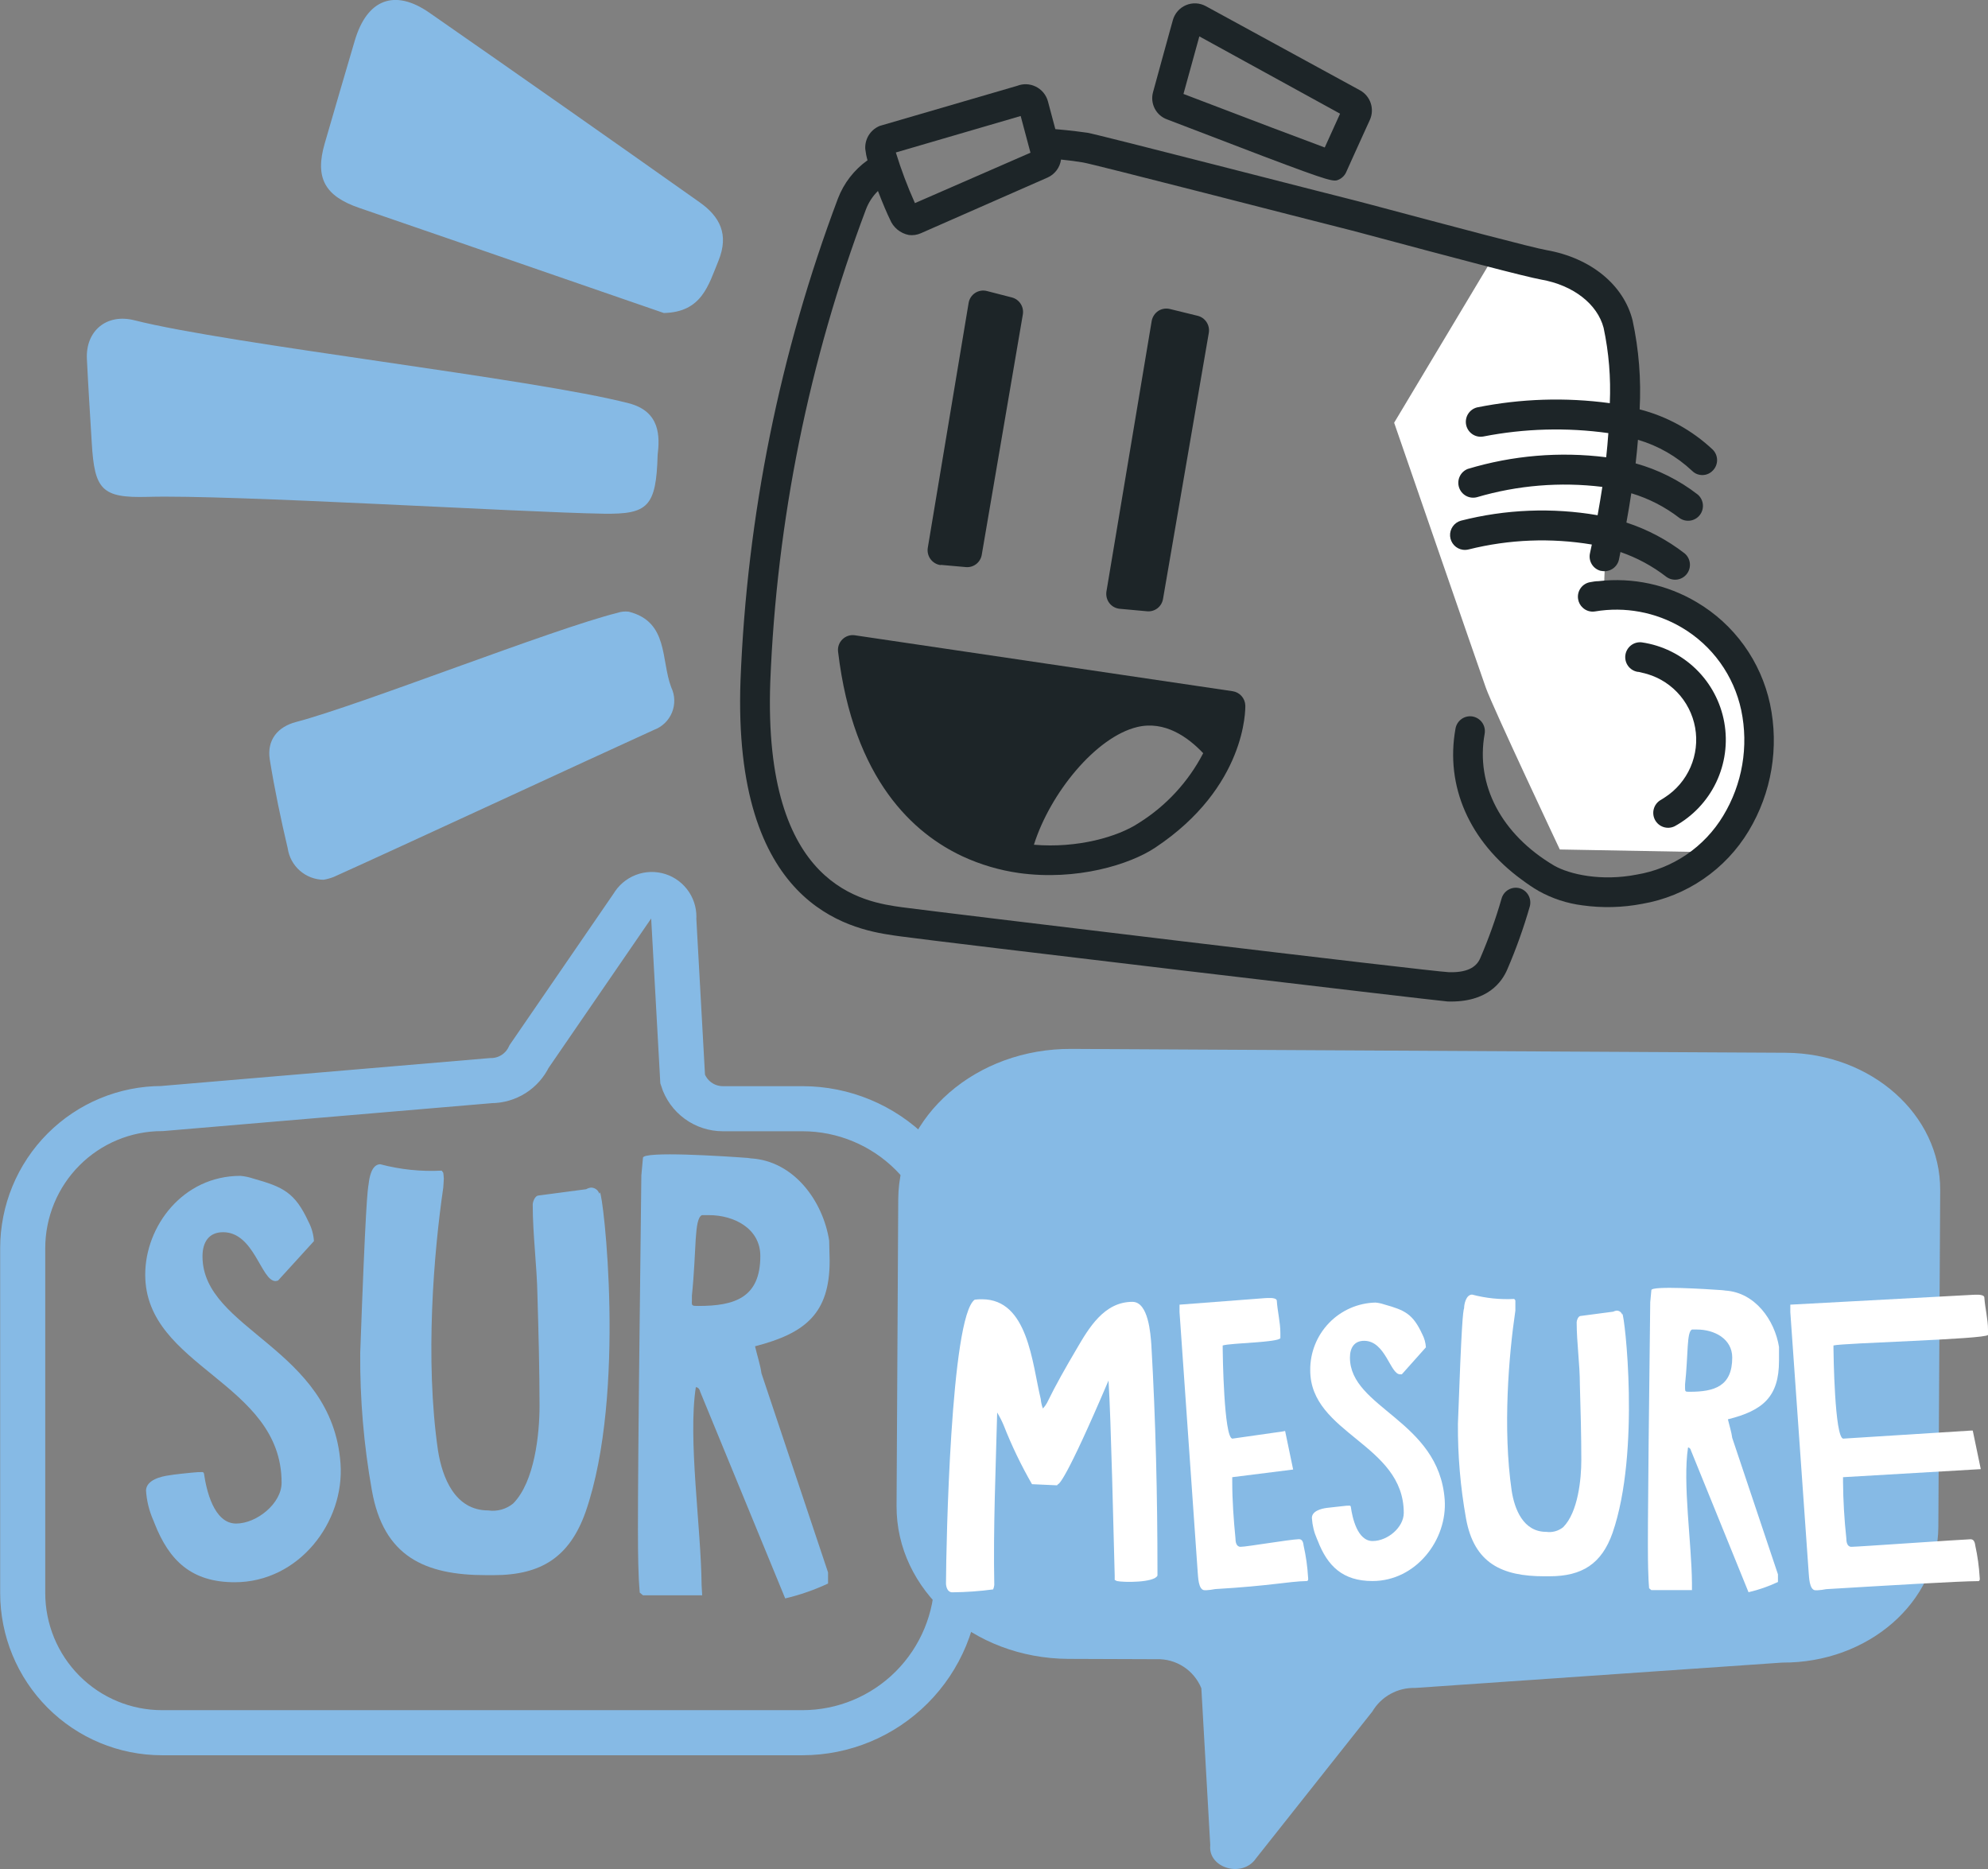 <svg width="250" height="235" viewBox="0 0 250 235" fill="none" xmlns="http://www.w3.org/2000/svg">
<rect x="0" y="0" width="250" height="235" fill="#808080" stroke="none"/>
<g clip-path="url(#clip0_124:2355)">
<path d="M21.339 185.492C21.53 185.431 24.002 185.158 24.93 185.097H25.193C25.395 185.097 25.596 185.026 25.657 185.299C25.929 187.233 26.858 191.565 29.692 191.565C32.285 191.565 35.413 189.034 35.413 186.433C35.413 173.75 18.262 171.948 18.262 160.267C18.262 154.193 22.983 147.847 30.237 147.847C30.78 147.896 31.315 148.008 31.831 148.181C35.625 149.254 37.088 149.922 38.813 153.657C39.2 154.401 39.427 155.218 39.479 156.056L34.969 161.006C34.865 161.043 34.757 161.067 34.646 161.077C32.84 161.077 31.983 154.932 28.058 154.932C26.252 154.932 25.465 156.198 25.465 157.969C25.465 167.241 41.759 169.448 42.819 183.994C43.363 191.403 37.572 198.944 29.521 198.944C24.063 198.944 21.268 196.211 19.432 191.535L19.301 191.201C18.764 190.002 18.446 188.716 18.362 187.405C18.403 186.099 20.209 185.633 21.339 185.492Z" fill="#86BAE5"/>
<path d="M46.36 148.859C46.431 148.191 46.693 146.389 47.823 146.389C50.342 147.056 52.949 147.326 55.551 147.189L55.743 147.462C55.743 147.462 55.813 147.988 55.813 148.191C55.813 148.393 55.743 149.203 55.743 149.325C54.552 157.473 53.422 170.956 55.077 182.364C55.612 185.775 57.206 189.915 61.403 189.915C61.956 189.995 62.519 189.959 63.058 189.809C63.596 189.659 64.098 189.399 64.53 189.045C67.254 186.301 67.85 180.228 67.85 176.766C67.85 172.292 67.719 167.413 67.588 162.939C67.517 159.072 66.992 155.266 66.992 151.46C66.992 151.126 67.255 150.398 67.658 150.327L73.712 149.527C73.895 149.422 74.097 149.353 74.307 149.325C74.548 149.32 74.784 149.396 74.978 149.541C75.171 149.686 75.311 149.891 75.376 150.124C75.372 150.055 75.394 149.986 75.437 149.932C75.841 149.932 78.827 175.157 73.641 190.107C71.623 195.786 68.052 198.053 62.069 198.053H61.13C53.422 198.053 48.226 195.715 46.763 187.374C45.745 181.679 45.255 175.902 45.3 170.116C45.966 151.521 46.229 149.517 46.36 148.859Z" fill="#86BAE5"/>
<path d="M88.038 174.954C88.038 174.813 87.837 174.418 87.504 174.418C86.495 180.957 88.159 191.97 88.23 199.309C88.23 199.511 88.301 200.382 88.301 200.584H80.855L80.451 200.25C80.451 200.179 80.31 198.58 80.31 197.912C80.189 194.774 80.118 191.707 80.653 147.786L80.855 145.579C80.855 144.709 91.095 145.377 93.819 145.579C94.092 145.579 94.284 145.65 94.425 145.65C99.873 145.974 103.505 151.056 104.272 155.995C104.272 156.39 104.332 158.131 104.332 158.526C104.332 165.136 101.306 167.636 94.949 169.276C95.212 170.409 95.615 171.614 95.757 172.677L104.131 197.709V199.106C102.403 199.914 100.598 200.541 98.743 200.979L88.038 174.954ZM87.837 164.204C92.356 164.204 95.615 163.192 95.615 157.929C95.615 154.457 92.296 152.786 89.168 152.786H88.27C87.261 153.252 87.605 157.19 87.009 162.909V163.577C86.969 164.204 87.04 164.204 87.837 164.204V164.204Z" fill="#86BAE5"/>
<path d="M100.922 217.863H20.37C15.725 217.863 11.27 216.012 7.985 212.716C4.7 209.421 2.855 204.951 2.855 200.291V156.957C2.855 152.296 4.7 147.827 7.985 144.531C11.27 141.236 15.725 139.384 20.37 139.384L61.736 135.872C62.741 135.874 63.725 135.59 64.576 135.052C65.426 134.514 66.106 133.746 66.538 132.835L79.563 113.866C79.88 113.315 80.375 112.889 80.966 112.659C81.558 112.43 82.21 112.41 82.814 112.604C83.418 112.798 83.937 113.194 84.286 113.726C84.634 114.258 84.791 114.893 84.729 115.526L85.849 135.7C86.189 136.775 86.861 137.713 87.768 138.379C88.675 139.045 89.77 139.404 90.893 139.405H100.912C106.071 139.405 111.019 141.461 114.667 145.121C118.315 148.781 120.364 153.745 120.364 158.921V198.398C120.351 203.563 118.297 208.512 114.652 212.161C111.008 215.81 106.071 217.86 100.922 217.863V217.863Z" stroke="#86BAE5" stroke-width="5.669" stroke-miterlimit="10"/>
<path d="M187.407 32.968L198.152 35.054L203.075 39.305L201.673 74.733L208.19 75.614L217.916 81.09C217.916 81.09 221.004 88.257 221.266 88.692C221.61 90.597 221.852 92.52 221.992 94.451L222.063 98.753C222.063 98.753 218.683 104.027 218.512 104.442C217.499 105.432 216.409 106.339 215.253 107.155L196.154 106.811C196.154 106.811 187.729 88.945 186.852 86.475C185.974 84.005 175.32 53.152 175.32 53.152L187.407 32.968Z" fill="white"/>
<path d="M191.089 111.68C190.617 111.556 190.115 111.623 189.692 111.867C189.269 112.112 188.959 112.513 188.829 112.985C188.097 115.53 187.204 118.025 186.156 120.456C185.631 121.721 184.329 122.308 182.18 122.237C180.031 122.166 117.479 114.615 113.957 114.139L113.473 114.079C108.671 113.411 95.938 111.67 96.866 85.736C97.669 65.417 101.73 45.361 108.893 26.338C109.225 25.462 109.741 24.668 110.406 24.01C110.991 25.539 111.596 26.946 111.909 27.573C112.109 28.076 112.432 28.52 112.848 28.865C113.264 29.21 113.76 29.445 114.29 29.547C114.798 29.614 115.314 29.54 115.784 29.334L131.724 22.33C132.178 22.129 132.572 21.815 132.871 21.419C133.169 21.022 133.362 20.555 133.43 20.062C134.438 20.164 135.346 20.285 136.194 20.427C137.364 20.599 164.444 27.593 169.902 28.96L171.627 29.416C182.947 32.452 191.886 34.811 193.823 35.155C197.859 35.863 200.886 38.242 201.663 41.228C202.322 44.337 202.583 47.517 202.44 50.693C196.879 49.939 191.233 50.12 185.732 51.229C185.264 51.351 184.862 51.65 184.609 52.064C184.357 52.478 184.274 52.973 184.379 53.447C184.484 53.92 184.767 54.334 185.17 54.602C185.573 54.87 186.064 54.971 186.539 54.883C191.719 53.87 197.031 53.726 202.258 54.458C202.187 55.47 202.096 56.483 201.986 57.495C196.142 56.76 190.211 57.26 184.572 58.963C184.129 59.138 183.769 59.476 183.567 59.908C183.364 60.34 183.334 60.834 183.482 61.288C183.631 61.742 183.946 62.121 184.364 62.35C184.782 62.578 185.272 62.637 185.732 62.516C190.846 61.012 196.212 60.572 201.501 61.22C201.33 62.353 201.128 63.548 200.906 64.783C195.187 63.799 189.326 64.034 183.704 65.471C183.293 65.589 182.935 65.846 182.69 66.197C182.445 66.548 182.327 66.973 182.356 67.401C182.386 67.829 182.561 68.233 182.852 68.547C183.143 68.861 183.533 69.065 183.956 69.125C184.213 69.158 184.473 69.141 184.723 69.075C189.78 67.815 195.04 67.608 200.18 68.467C200.099 68.832 200.028 69.186 199.947 69.561C199.84 70.034 199.922 70.531 200.174 70.945C200.427 71.359 200.831 71.658 201.3 71.777H201.36C201.843 71.886 202.349 71.798 202.767 71.532C203.185 71.266 203.481 70.845 203.59 70.36C203.66 70.036 203.721 69.733 203.781 69.409C205.866 70.128 207.819 71.184 209.562 72.537C209.954 72.819 210.438 72.938 210.915 72.87C211.392 72.802 211.824 72.551 212.121 72.171C212.418 71.79 212.557 71.31 212.509 70.829C212.461 70.348 212.229 69.904 211.863 69.591C209.659 67.882 207.178 66.567 204.528 65.704C204.76 64.429 204.972 63.194 205.143 62.02C207.333 62.676 209.385 63.73 211.197 65.127C211.588 65.409 212.073 65.528 212.549 65.46C213.026 65.392 213.459 65.142 213.756 64.761C214.053 64.381 214.192 63.9 214.143 63.419C214.095 62.938 213.864 62.495 213.497 62.181C211.172 60.38 208.52 59.049 205.688 58.264C205.809 57.252 205.9 56.24 205.981 55.298C208.521 56.044 210.85 57.38 212.781 59.195C213.053 59.473 213.407 59.654 213.79 59.712C214.079 59.758 214.375 59.733 214.653 59.64C214.93 59.546 215.181 59.387 215.384 59.175C215.558 59.002 215.695 58.796 215.789 58.569C215.883 58.343 215.932 58.1 215.932 57.854C215.932 57.609 215.883 57.365 215.789 57.139C215.695 56.912 215.558 56.706 215.384 56.533C212.794 54.097 209.632 52.356 206.193 51.472C206.395 47.721 206.096 43.959 205.305 40.287C204.185 35.813 200.048 32.432 194.489 31.45C192.693 31.136 182.927 28.535 172.586 25.782L170.669 25.276C167.208 24.425 138 16.884 136.749 16.692C136.184 16.611 134.731 16.408 132.713 16.236L131.785 12.754C131.676 12.344 131.478 11.963 131.206 11.638C130.934 11.312 130.595 11.051 130.211 10.871C129.855 10.701 129.468 10.606 129.074 10.592C128.68 10.578 128.288 10.646 127.921 10.79L110.769 15.791C110.682 15.81 110.597 15.841 110.517 15.882C109.978 16.129 109.527 16.534 109.222 17.043C108.918 17.553 108.775 18.143 108.812 18.736V18.736C108.867 19.216 108.961 19.69 109.094 20.154C107.406 21.355 106.111 23.032 105.371 24.972C98.073 44.368 93.937 64.817 93.123 85.534C92.114 113.724 106.623 116.781 112.293 117.601L112.928 117.692L113.382 117.753C117.418 118.33 180.849 125.851 182.039 125.922C187.084 126.084 188.89 123.442 189.556 121.873C190.665 119.301 191.608 116.66 192.381 113.967C192.508 113.492 192.444 112.986 192.202 112.558C191.961 112.13 191.561 111.814 191.089 111.68V111.68ZM128.355 14.586L129.586 19.202L115.057 25.539C114.126 23.468 113.324 21.342 112.656 19.172L128.355 14.586Z" fill="#1D2528"/>
<path d="M146.788 15.021L158.824 19.627C167.571 22.937 167.733 22.866 168.379 22.573C168.811 22.368 169.15 22.006 169.327 21.561L170.073 19.901L171.617 16.499L172.273 15.062C172.567 14.401 172.603 13.653 172.373 12.967C172.143 12.28 171.664 11.706 171.032 11.357L151.63 0.769C151.251 0.563 150.831 0.445 150.4 0.424C149.97 0.403 149.54 0.48 149.143 0.648C148.746 0.816 148.391 1.072 148.106 1.396C147.82 1.72 147.611 2.104 147.494 2.52L147.09 3.978L146.081 7.642L145.002 11.58C144.807 12.274 144.884 13.016 145.216 13.655C145.547 14.295 146.11 14.783 146.788 15.021V15.021ZM150.823 4.575L168.52 14.293L166.593 18.544C163.848 17.532 157.512 15.133 148.826 11.813L150.823 4.575Z" fill="#1D2528"/>
<path d="M222.588 88.51C222.017 85.853 220.902 83.344 219.315 81.141C217.728 78.939 215.702 77.091 213.366 75.715C209.645 73.503 205.304 72.575 201.007 73.073C200.664 73.073 200.321 73.134 199.998 73.195C199.756 73.231 199.524 73.316 199.315 73.444C199.106 73.572 198.924 73.74 198.781 73.939C198.637 74.137 198.534 74.363 198.478 74.602C198.422 74.841 198.414 75.088 198.454 75.33C198.518 75.749 198.725 76.132 199.04 76.413C199.245 76.604 199.49 76.745 199.758 76.825C200.025 76.906 200.308 76.924 200.583 76.879C204.343 76.246 208.204 76.963 211.49 78.904C213.385 80.02 215.029 81.52 216.316 83.308C217.603 85.096 218.506 87.132 218.966 89.289C219.923 93.848 219.111 98.601 216.696 102.58C215.522 104.526 213.942 106.194 212.064 107.47C210.187 108.745 208.057 109.598 205.82 109.969C201.411 110.829 197.415 109.969 195.418 108.825C188.799 104.898 185.54 98.703 186.701 92.265C186.757 91.954 186.734 91.634 186.633 91.335C186.533 91.036 186.358 90.767 186.125 90.554C185.865 90.315 185.544 90.154 185.197 90.089C184.712 90.003 184.212 90.114 183.808 90.396C183.403 90.679 183.127 91.111 183.038 91.597C181.716 98.875 184.814 105.819 191.352 110.597C192.038 111.103 192.754 111.609 193.521 112.044C195.22 112.987 197.083 113.595 199.009 113.836C201.508 114.185 204.048 114.12 206.526 113.643C209.28 113.168 211.9 112.104 214.208 110.523C216.516 108.943 218.459 106.883 219.904 104.483C222.787 99.693 223.747 93.983 222.588 88.51V88.51Z" fill="#1D2528"/>
<path d="M140.795 76.545L144.235 76.859C144.703 76.907 145.172 76.774 145.546 76.489C145.921 76.203 146.173 75.785 146.253 75.32L152.014 41.846C152.091 41.379 151.991 40.901 151.733 40.505C151.475 40.109 151.078 39.825 150.621 39.71L147.11 38.849C146.862 38.789 146.604 38.78 146.353 38.824C146.101 38.867 145.861 38.962 145.647 39.103C145.435 39.247 145.253 39.432 145.113 39.647C144.972 39.863 144.876 40.105 144.83 40.358L139.14 74.369C139.1 74.624 139.111 74.884 139.174 75.135C139.236 75.385 139.348 75.62 139.503 75.826C139.799 76.212 140.234 76.466 140.714 76.535L140.795 76.545Z" fill="#1D2528"/>
<path d="M118.356 71.028L121.444 71.302C121.913 71.349 122.383 71.216 122.758 70.928C123.133 70.64 123.384 70.22 123.461 69.753L128.627 39.538C128.706 39.074 128.608 38.598 128.354 38.203C128.1 37.807 127.708 37.522 127.255 37.402L124.107 36.592C123.857 36.527 123.595 36.515 123.34 36.557C123.085 36.599 122.841 36.694 122.624 36.836C122.408 36.978 122.223 37.164 122.082 37.381C121.942 37.599 121.848 37.844 121.807 38.1L116.671 68.893C116.596 69.388 116.719 69.893 117.014 70.297C117.309 70.701 117.752 70.971 118.245 71.049L118.356 71.028Z" fill="#1D2528"/>
<path d="M105.947 80.381C105.739 80.58 105.581 80.824 105.485 81.095C105.388 81.365 105.357 81.655 105.392 81.94C107.319 98.136 114.976 104.847 121.06 107.681C123.301 108.716 125.68 109.419 128.123 109.767C135.387 110.779 142.086 108.704 145.274 106.578C156.756 98.946 156.614 89.117 156.604 88.702C156.59 88.263 156.423 87.844 156.131 87.516C155.84 87.189 155.443 86.974 155.01 86.91L107.48 79.875C107.203 79.836 106.92 79.861 106.655 79.949C106.389 80.037 106.146 80.185 105.947 80.381V80.381ZM143.004 91.415C146.465 90.585 149.381 92.67 151.308 94.704C149.445 98.294 146.658 101.318 143.236 103.46C140.593 105.222 135.498 106.679 130.019 106.214C132.068 99.715 137.818 92.66 143.004 91.415Z" fill="#1D2528"/>
<path d="M209.341 100.272C209.169 100.383 208.988 100.505 208.806 100.606C208.395 100.855 208.096 101.253 207.97 101.717C207.844 102.182 207.901 102.677 208.129 103.101C208.358 103.524 208.74 103.843 209.197 103.991C209.653 104.139 210.149 104.105 210.582 103.896C212.859 102.654 214.689 100.724 215.812 98.38C216.934 96.036 217.293 93.397 216.836 90.837C216.379 88.277 215.131 85.927 213.267 84.119C211.404 82.311 209.021 81.138 206.455 80.766C205.973 80.712 205.489 80.847 205.105 81.144C204.722 81.442 204.468 81.877 204.399 82.359C204.329 82.84 204.449 83.33 204.733 83.724C205.017 84.118 205.443 84.386 205.92 84.471C206.132 84.471 206.334 84.552 206.536 84.592C208.198 84.953 209.717 85.802 210.898 87.03C212.079 88.258 212.87 89.81 213.171 91.49C213.471 93.17 213.268 94.901 212.586 96.465C211.904 98.028 210.774 99.353 209.341 100.272V100.272Z" fill="#1D2528"/>
<path d="M134.751 131.884L224.545 132.37C235.33 132.43 244.037 140.164 243.987 149.649L243.755 191.99C243.704 201.475 234.917 209.107 224.131 209.046L177.953 212.235C176.875 212.204 175.807 212.462 174.862 212.984C173.917 213.505 173.127 214.27 172.576 215.201L157.946 233.664C156.261 236.164 151.893 234.899 152.195 232.004L151.075 212.275C150.622 211.164 149.84 210.219 148.836 209.566C147.831 208.913 146.652 208.583 145.456 208.621L134.337 208.581C122.352 208.51 112.696 199.926 112.747 189.348L112.958 150.792C113.019 140.295 122.775 131.813 134.751 131.884Z" fill="#86BAE5"/>
<path d="M122.574 163.415C122.878 163.374 123.185 163.357 123.492 163.364C129.283 163.364 129.787 171.381 130.877 175.906C130.913 176.315 131.005 176.716 131.149 177.1C131.345 176.893 131.515 176.661 131.654 176.412C132.794 174.074 134.025 171.928 135.347 169.681C136.941 166.937 138.858 163.688 142.409 163.688C144.427 163.688 144.689 167.737 144.79 169.134C145.335 178.608 145.557 188.174 145.557 197.649V198.104C145.153 199.015 141.269 198.975 140.452 198.792L140.179 198.651V198.104C140.038 193.043 139.715 178.467 139.402 173.578C133.934 186.393 133.157 186.575 133.056 186.615L132.925 186.757L129.777 186.615C128.409 184.237 127.218 181.761 126.216 179.206C125.984 178.653 125.711 178.118 125.399 177.606C125.217 184.834 124.894 192.061 125.035 199.298C125.012 199.486 124.965 199.67 124.894 199.845C123.185 200.074 121.463 200.196 119.739 200.21C119.153 200.21 118.962 199.521 118.962 199.066C118.982 194.308 119.547 165.561 122.574 163.415Z" fill="white"/>
<path d="M148.331 164.974V164.042L159.056 163.223C159.278 163.223 160.418 163.081 160.559 163.496C160.65 164.913 161.013 166.239 161.013 167.616V168.253C160.691 168.8 154.859 168.851 153.759 169.174V169.579C153.759 169.994 153.901 180.886 154.99 180.886L161.377 179.975C161.377 179.975 161.558 179.924 161.609 179.924L162.618 184.773L154.96 185.735V186.312C154.96 188.65 155.141 191.16 155.363 193.397C155.363 193.853 155.454 194.49 156.009 194.49C156.776 194.49 162.063 193.579 163.354 193.529C163.808 193.529 163.899 193.994 163.939 194.359C164.231 195.654 164.417 196.971 164.494 198.296C164.494 198.388 164.585 198.752 164.353 198.792C161.982 198.843 159.883 199.39 152.811 199.805C152.451 199.877 152.087 199.924 151.721 199.946H151.489C150.672 199.946 150.672 198.165 150.622 197.75L148.331 164.974Z" fill="white"/>
<path d="M166.905 189.591C167.047 189.591 168.732 189.369 169.367 189.318H169.549C169.69 189.318 169.831 189.267 169.872 189.46C170.053 190.786 170.689 193.762 172.606 193.762C174.523 193.762 176.53 192.021 176.53 190.229C176.53 181.534 164.767 180.299 164.767 172.292C164.745 170.077 165.593 167.941 167.128 166.348C168.663 164.755 170.761 163.832 172.969 163.779C173.344 163.812 173.713 163.89 174.069 164.012C176.672 164.741 177.671 165.196 178.861 167.767C179.125 168.276 179.279 168.835 179.315 169.407L176.288 172.798C176.211 172.806 176.133 172.806 176.056 172.798C174.825 172.798 174.24 168.587 171.546 168.587C170.316 168.587 169.761 169.458 169.761 170.693C169.761 177.06 180.94 178.568 181.676 188.549C182.039 193.61 178.064 198.792 172.596 198.792C168.863 198.792 166.946 196.92 165.715 193.731L165.614 193.498C165.25 192.672 165.035 191.788 164.978 190.887C164.948 190.006 166.129 189.682 166.905 189.591Z" fill="white"/>
<path d="M184.118 164.468C184.118 164.012 184.35 162.777 185.127 162.777C186.853 163.233 188.64 163.418 190.423 163.324L190.565 163.506C190.565 163.506 190.565 163.87 190.565 164.012C190.565 164.154 190.565 164.7 190.565 164.792C189.737 170.369 188.96 179.621 190.101 187.445C190.464 189.773 191.563 192.608 194.439 192.608C194.816 192.662 195.201 192.638 195.569 192.537C195.937 192.436 196.28 192.26 196.578 192.021C198.454 190.138 198.858 185.947 198.858 183.599C198.858 180.562 198.767 177.191 198.676 174.124C198.676 171.472 198.273 168.861 198.273 166.249C198.273 166.026 198.454 165.52 198.727 165.47L202.873 164.923C203.002 164.855 203.143 164.811 203.287 164.792C203.452 164.786 203.614 164.838 203.746 164.937C203.878 165.036 203.972 165.178 204.013 165.338C203.997 165.292 203.997 165.242 204.013 165.196C204.286 165.196 206.334 182.495 202.783 192.749C201.41 196.636 198.949 198.195 194.842 198.195H194.207C188.91 198.195 185.359 196.596 184.35 190.877C183.652 186.965 183.314 182.997 183.341 179.024C183.795 166.3 183.976 164.923 184.118 164.468Z" fill="white"/>
<path d="M212.64 182.364C212.64 182.273 212.498 181.999 212.277 181.999C211.59 186.484 212.731 194.035 212.771 199.066C212.771 199.207 212.771 199.795 212.771 199.936H207.666L207.383 199.703C207.383 199.703 207.292 198.56 207.292 198.104C207.202 195.958 207.161 193.853 207.524 163.739L207.666 162.22C207.666 161.633 214.728 162.089 216.554 162.22C216.736 162.22 216.877 162.271 216.968 162.271C220.701 162.504 223.173 165.976 223.718 169.357C223.718 169.63 223.718 170.814 223.718 171.098C223.718 175.622 221.7 177.363 217.291 178.457C217.472 179.236 217.745 180.066 217.836 180.795L223.586 197.952V198.914C222.4 199.469 221.159 199.9 219.884 200.199L212.64 182.364ZM212.498 174.995C215.596 174.995 217.836 174.306 217.836 170.693C217.836 168.314 215.556 167.17 213.417 167.17H212.771C212.095 167.484 212.317 170.207 211.903 174.074V174.539C211.903 174.995 211.954 174.995 212.498 174.995V174.995Z" fill="white"/>
<path d="M225.14 164.974V164.042L248.033 162.808C248.265 162.808 249.405 162.676 249.536 163.091C249.627 164.508 250 165.834 250 167.201V167.848C249.677 168.395 231.668 168.861 230.568 169.174V169.579C230.568 169.994 230.709 180.886 231.809 180.886L247.851 179.874H248.083L249.092 184.722L231.769 185.735V186.312C231.789 188.679 231.927 191.044 232.182 193.397C232.182 193.853 232.273 194.49 232.818 194.49C233.595 194.49 246.489 193.579 247.811 193.539C248.265 193.539 248.355 193.994 248.406 194.359C248.689 195.655 248.872 196.972 248.951 198.296C248.951 198.388 249.042 198.752 248.809 198.803C246.438 198.803 236.702 199.39 229.64 199.815C229.281 199.887 228.916 199.935 228.55 199.956H228.318C227.501 199.956 227.501 198.175 227.451 197.76L225.14 164.974Z" fill="white"/>
<path d="M83.478 39.356L69.928 34.679C61.685 31.835 53.442 28.97 45.19 26.146C40.841 24.658 39.58 22.37 40.831 18.048C42.082 13.726 43.343 9.424 44.614 5.112C46.148 -0.091 49.609 -1.447 53.997 1.599C65.351 9.495 76.671 17.434 87.958 25.417C90.53 27.229 91.691 29.466 90.359 32.766C89.088 35.853 88.27 39.254 83.478 39.356Z" fill="#86BAE5"/>
<path d="M82.701 57.211C82.519 63.72 81.47 64.672 75.931 64.591C65.549 64.429 28.966 62.171 18.554 62.475C12.763 62.637 11.895 61.534 11.542 55.744C11.33 52.211 11.098 48.658 10.927 45.136C10.755 41.613 13.398 39.386 16.889 40.267C28.875 43.303 67.093 47.605 79.059 50.703C83.064 51.735 82.973 54.904 82.701 57.211Z" fill="#86BAE5"/>
<path d="M40.68 110.617C39.583 110.602 38.528 110.195 37.703 109.47C36.878 108.744 36.338 107.748 36.18 106.659C35.312 102.974 34.535 99.27 33.93 95.524C33.526 93.034 34.939 91.374 37.239 90.777C45.31 88.662 69.525 79.076 77.666 77.051C78.114 76.9 78.59 76.852 79.059 76.909C84.103 78.175 83.094 82.983 84.416 86.435C84.649 86.924 84.777 87.457 84.792 87.999C84.808 88.541 84.71 89.08 84.506 89.582C84.302 90.085 83.995 90.538 83.606 90.915C83.217 91.291 82.754 91.582 82.247 91.769C74.176 95.433 50.012 106.649 41.941 110.273C41.533 110.431 41.111 110.546 40.68 110.617V110.617Z" fill="#86BAE5"/>
</g>
<defs>
<clipPath id="clip0_124:2355">
<rect width="250" height="235" fill="white"/>
</clipPath>
</defs>
</svg>
